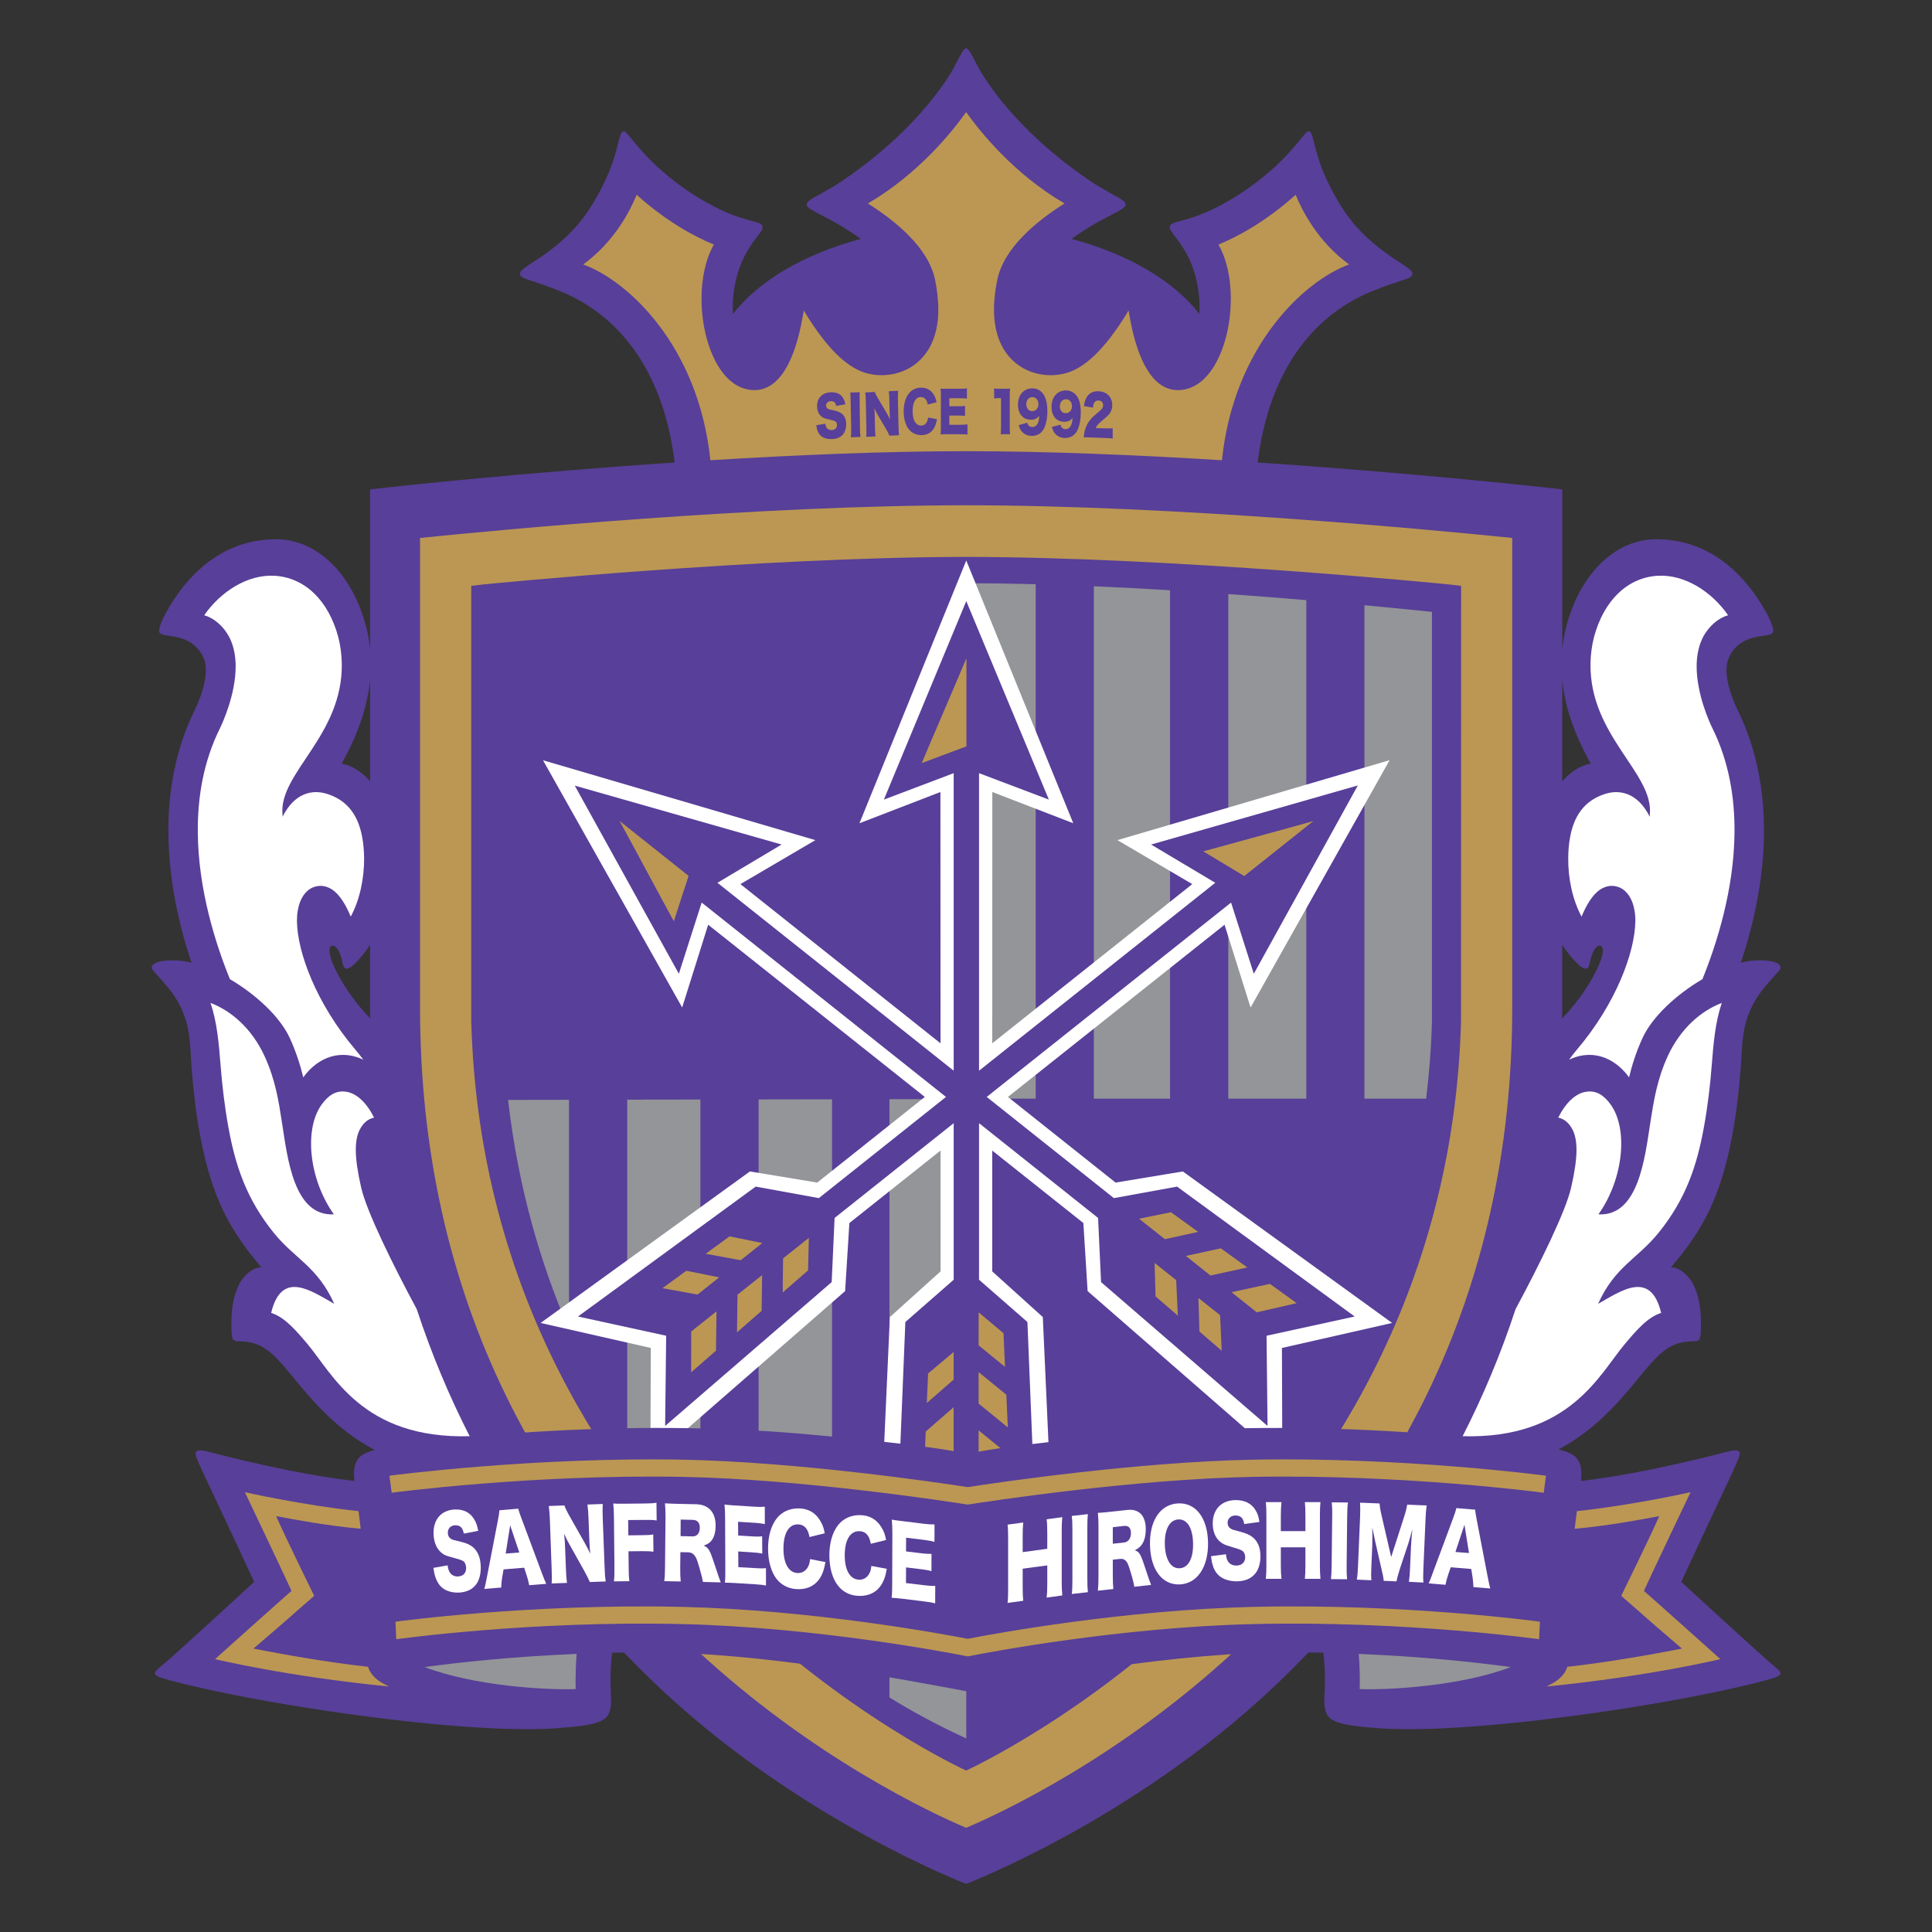 <?xml version="1.0" encoding="UTF-8" standalone="no"?>
<svg
   xmlns:dc="http://purl.org/dc/elements/1.1/"
   xmlns:cc="http://creativecommons.org/ns#"
   xmlns:rdf="http://www.w3.org/1999/02/22-rdf-syntax-ns#"
   xmlns:svg="http://www.w3.org/2000/svg"
   xmlns="http://www.w3.org/2000/svg"
   xmlns:sodipodi="http://sodipodi.sourceforge.net/DTD/sodipodi-0.dtd"
   xmlns:inkscape="http://www.inkscape.org/namespaces/inkscape"
   version="1.1"
   id="Layer_1"
   x="0px"
   y="0px"
   viewBox="0 0 1000 1000"
   xml:space="preserve"
   sodipodi:docname="Sanfrecce Hiroshima.svg"
   width="1000"
   height="1000"
   inkscape:version="1.0.1 (3bc2e813f5, 2020-09-07)"><rect x="0" y="0" width="1000" height="1000" fill="#333333" stroke="none"/><defs
   id="defs145" /><sodipodi:namedview
   pagecolor="#ffffff"
   bordercolor="#666666"
   borderopacity="1"
   objecttolerance="10"
   gridtolerance="10"
   guidetolerance="10"
   inkscape:pageopacity="0"
   inkscape:pageshadow="2"
   inkscape:window-width="1920"
   inkscape:window-height="1017"
   id="namedview143"
   showgrid="false"
   inkscape:zoom="0.845"
   inkscape:cx="500"
   inkscape:cy="500"
   inkscape:window-x="-8"
   inkscape:window-y="-8"
   inkscape:window-maximized="1"
   inkscape:current-layer="Layer_1"
   inkscape:document-rotation="0" />





































































<g
   id="g1042"
   transform="matrix(4.524,0,0,4.524,-1309.522,-857.133)"><path
     style="fill:#583f99"
     d="m 468.18,305.968 c 0.008,-0.384 0.018,-0.75 0.018,-1.141 v -7.27 c 0.536,0.832 1.148,1.601 1.842,2.257 0.649,0.612 1.141,0.681 1.279,-0.075 0.316,-1.703 0.984,-2.371 1.406,-1.968 0.7,0.934 -1.847,5.531 -4.545,8.197 m 3.291,-29.136 c -0.037,0.006 -0.063,0 -0.095,0.006 -1.204,0.265 -2.275,0.972 -3.178,2.024 v -11.596 c 0.309,3.09 1.405,6.287 3.273,9.566 m -144.198,20.94 c 0.423,-0.403 1.092,0.265 1.4,1.968 0.145,0.756 0.637,0.688 1.286,0.075 0.7,-0.656 1.305,-1.425 1.841,-2.257 v 7.27 c 0,0.391 0.012,0.757 0.02,1.141 -2.699,-2.667 -5.246,-7.264 -4.547,-8.197 m 4.528,-30.505 v 11.596 c -0.895,-1.053 -1.974,-1.76 -3.178,-2.024 -0.031,-0.006 -0.057,0 -0.088,-0.006 1.86,-3.28 2.957,-6.477 3.266,-9.566 M 400,405 c 0.013,0.007 18.708,-7.156 34.723,-22.094 6.778,-6.324 14.138,-14.805 20.215,-25.65 0.146,0.013 0.284,0.032 0.41,0.051 12.775,1.815 19.137,-7.302 22.297,-11.041 1.601,-1.892 2.836,-3.19 5.056,-3.322 0.846,-0.051 0.826,0.024 1.129,-0.177 0.29,-0.184 0.246,-1.753 0.233,-2.314 -0.019,-1.45 -0.277,-2.875 -0.895,-4.092 -0.379,-0.744 -1.413,-1.924 -2.535,-1.892 3.588,-4.199 5.631,-7.882 6.979,-14.907 0.529,-2.761 0.814,-5.402 0.997,-7.754 0.17,-2.106 0.106,-4.105 0.819,-6.06 0.341,-0.921 0.662,-1.596 1.337,-2.573 0.573,-0.832 2.219,-2.622 2.219,-2.622 0.6,-0.65 -0.163,-1.267 -2.521,-1.211 -0.566,0.012 -1.186,0.107 -1.829,0.265 1.375,-4.111 2.61,-9.326 2.648,-14.855 0.03,-4.672 -0.781,-9.553 -3.083,-14.199 -0.625,-1.273 -1.747,-4.212 -0.902,-5.928 1.426,-2.893 4.503,-2.125 4.975,-2.755 0.284,-0.392 -0.402,-1.879 -1.405,-3.462 -1.355,-2.138 -5.013,-7.226 -11.854,-7.251 -4.824,-0.02 -8.771,4.048 -10.322,9.874 -0.238,0.883 -0.39,1.784 -0.491,2.686 v -18.261 l -2.749,-0.303 c -0.228,-0.031 -14.521,-1.596 -32.094,-2.774 1.172,-9.717 5.756,-16.589 13.039,-19.578 1.658,-0.675 2.957,-1.078 2.957,-1.078 1.191,-0.411 1.752,-0.505 1.696,-1.009 -0.031,-0.265 -0.442,-0.58 -1.558,-1.306 0,0 -1.147,-0.674 -2.813,-2.043 -2.206,-1.859 -3.65,-3.77 -5.088,-6.64 -1.122,-2.232 -1.532,-3.94 -1.791,-4.962 -0.201,-0.813 -0.334,-1.312 -0.649,-1.28 -0.396,0.02 -1.5,2.075 -4.4,4.578 -1.949,1.728 -5.271,4.048 -8.685,5.228 l -0.112,0.037 -1.343,0.397 c -0.845,0.213 -1.306,0.334 -1.311,0.713 -0.006,0.29 0.208,0.573 0.561,1.033 0.384,0.499 0.914,1.18 1.481,2.258 0.972,1.834 1.488,4.451 1.345,6.665 -2.921,-3.796 -8.136,-6.86 -14.623,-8.595 0.718,-0.523 1.425,-0.983 2.041,-1.361 2.095,-1.274 3.986,-2 4.125,-2.453 0.031,-0.101 0.031,-0.239 -0.095,-0.398 -0.19,-0.246 -0.586,-0.447 -1.186,-0.77 l -2.061,-1.191 c -9.963,-6.514 -13.5,-13.455 -13.531,-13.524 -0.775,-1.444 -1.041,-2.081 -1.355,-2.101 -0.315,-0.013 -0.58,0.656 -1.355,2.101 -0.032,0.069 -3.568,7.011 -13.531,13.524 l -2.061,1.191 c -0.6,0.322 -0.989,0.523 -1.186,0.77 -0.127,0.158 -0.133,0.297 -0.095,0.398 0.139,0.453 2.03,1.179 4.117,2.453 0.624,0.378 1.33,0.838 2.055,1.361 -6.494,1.734 -11.708,4.799 -14.629,8.595 -0.144,-2.214 0.38,-4.831 1.351,-6.665 0.561,-1.078 1.091,-1.759 1.476,-2.258 0.353,-0.46 0.567,-0.743 0.561,-1.033 -0.006,-0.379 -0.466,-0.5 -1.312,-0.713 l -1.342,-0.397 -0.114,-0.037 c -3.412,-1.18 -6.74,-3.5 -8.683,-5.228 -2.894,-2.503 -4.004,-4.559 -4.4,-4.578 -0.315,-0.031 -0.448,0.467 -0.65,1.28 -0.252,1.022 -0.668,2.73 -1.791,4.962 -1.438,2.869 -2.881,4.78 -5.081,6.64 -1.672,1.369 -2.819,2.043 -2.819,2.043 -1.114,0.726 -1.525,1.041 -1.557,1.306 -0.058,0.504 0.504,0.598 1.702,1.009 0,0 1.293,0.403 2.949,1.078 7.284,2.989 11.868,9.861 13.041,19.578 -17.58,1.179 -31.867,2.743 -32.094,2.774 l -2.75,0.303 v 18.261 c -0.095,-0.902 -0.252,-1.804 -0.486,-2.686 -1.557,-5.826 -5.502,-9.894 -10.327,-9.874 -6.841,0.025 -10.498,5.113 -11.854,7.251 -0.996,1.583 -1.69,3.07 -1.4,3.462 0.467,0.63 3.544,-0.139 4.969,2.755 0.846,1.716 -0.277,4.654 -0.901,5.928 -2.302,4.646 -3.115,9.527 -3.077,14.199 0.038,5.529 1.268,10.744 2.642,14.855 -0.643,-0.157 -1.262,-0.253 -1.828,-0.265 -2.358,-0.057 -3.121,0.561 -2.522,1.211 0,0 1.647,1.79 2.22,2.622 0.675,0.978 0.996,1.652 1.337,2.573 0.712,1.954 0.649,3.953 0.819,6.06 0.184,2.352 0.467,4.993 0.996,7.754 1.35,7.025 3.393,10.708 6.98,14.907 -1.122,-0.032 -2.163,1.147 -2.528,1.892 -0.624,1.217 -0.883,2.642 -0.901,4.092 -0.013,0.562 -0.051,2.131 0.232,2.314 0.303,0.201 0.284,0.126 1.129,0.177 2.221,0.132 3.455,1.431 5.057,3.322 3.159,3.739 9.522,12.857 22.296,11.041 0.133,-0.018 0.265,-0.038 0.397,-0.051 6.091,10.846 13.449,19.326 20.228,25.65 16.011,14.938 34.706,22.101 34.719,22.094"
     id="path2" /><path
     style="fill:#bb9753"
     d="m 400,202.289 c 1.582,2.227 5.435,7.056 11.255,10.455 -3.172,1.992 -6.936,5.063 -7.692,8.732 -0.252,1.217 -0.379,2.364 -0.379,3.398 0,3.506 1.432,5.335 2.642,6.255 1.487,1.135 3.507,1.532 5.403,1.078 2.291,-0.548 4.61,-2.78 7.101,-6.797 0,0 0.133,-0.221 0.246,-0.434 0.038,0.195 0.057,0.359 0.064,0.359 1.223,7.257 3.707,8.771 5.573,8.764 1.747,0 3.267,-1.097 4.389,-3.152 1.123,-2.062 1.678,-4.741 1.678,-7.308 0,-2.346 -0.479,-4.584 -1.419,-6.192 2.156,-0.883 5.334,-2.566 8.84,-5.693 0.713,1.759 2.522,5.359 6.115,7.964 -5.112,1.859 -13.196,9.313 -14.552,22.402 -9.559,-0.593 -19.925,-1.034 -29.263,-1.034 -9.339,0 -19.704,0.441 -29.264,1.034 -1.355,-13.09 -9.438,-20.543 -14.553,-22.402 3.595,-2.604 5.404,-6.205 6.116,-7.964 3.507,3.127 6.689,4.811 8.84,5.693 -0.933,1.608 -1.418,3.847 -1.418,6.192 0,2.567 0.561,5.246 1.678,7.308 1.122,2.056 2.642,3.152 4.389,3.152 1.865,0.007 4.356,-1.507 5.573,-8.764 0,0 0.025,-0.164 0.063,-0.359 0.114,0.214 0.253,0.434 0.253,0.434 2.483,4.017 4.811,6.249 7.095,6.797 1.897,0.454 3.908,0.057 5.402,-1.078 1.204,-0.92 2.643,-2.749 2.643,-6.255 0,-1.034 -0.127,-2.182 -0.372,-3.398 -0.764,-3.67 -4.521,-6.74 -7.693,-8.732 5.811,-3.399 9.664,-8.228 11.247,-10.455"
     id="path4" /><path
     style="fill:#583f99"
     d="m 383.89,237.946 c 0.025,0.221 0.064,0.334 0.145,0.454 0.114,0.177 0.328,0.271 0.581,0.265 0.384,-0.013 0.611,-0.233 0.604,-0.58 -0.006,-0.195 -0.082,-0.354 -0.214,-0.423 -0.102,-0.057 -0.234,-0.088 -0.75,-0.227 -0.467,-0.095 -0.625,-0.17 -0.808,-0.315 -0.327,-0.265 -0.498,-0.662 -0.504,-1.166 -0.013,-0.946 0.593,-1.57 1.577,-1.608 0.636,-0.025 1.121,0.195 1.393,0.644 0.132,0.201 0.189,0.385 0.265,0.731 l -1.053,0.183 c -0.069,-0.397 -0.253,-0.555 -0.631,-0.542 -0.308,0.019 -0.53,0.227 -0.517,0.504 0,0.183 0.075,0.303 0.233,0.391 0.107,0.045 0.107,0.045 0.699,0.171 0.379,0.088 0.61,0.183 0.807,0.321 0.366,0.259 0.55,0.662 0.561,1.236 0,0.46 -0.113,0.851 -0.334,1.141 -0.283,0.359 -0.719,0.555 -1.306,0.574 -0.422,0.025 -0.838,-0.076 -1.115,-0.259 -0.253,-0.157 -0.441,-0.416 -0.549,-0.763 -0.051,-0.145 -0.081,-0.284 -0.12,-0.567 z"
     id="path6" /><path
     style="fill:#583f99"
     d="m 387.831,234.34 c -0.019,0.246 -0.025,0.46 -0.019,0.908 l 0.043,3.297 c 0.007,0.423 0.02,0.644 0.057,0.902 l -1.098,0.05 c 0.032,-0.239 0.032,-0.504 0.032,-0.914 l -0.063,-3.298 c 0,-0.46 -0.013,-0.637 -0.045,-0.907 z"
     id="path8" /><path
     style="fill:#583f99"
     d="m 390.914,236.735 c 0.146,0.259 0.245,0.454 0.372,0.713 -0.02,-0.277 -0.038,-0.555 -0.045,-0.901 l -0.031,-1.388 c -0.006,-0.41 -0.025,-0.649 -0.064,-0.933 l 1.072,-0.051 c -0.025,0.271 -0.025,0.529 -0.025,0.921 l 0.068,3.253 c 0.007,0.372 0.031,0.649 0.064,0.908 l -1.103,0.057 c -0.096,-0.227 -0.209,-0.448 -0.386,-0.763 l -0.971,-1.652 c -0.139,-0.239 -0.227,-0.416 -0.372,-0.731 0.031,0.272 0.044,0.605 0.051,0.908 l 0.025,1.368 c 0.013,0.422 0.024,0.688 0.063,0.952 l -1.071,0.051 c 0.031,-0.24 0.037,-0.511 0.024,-0.965 l -0.069,-3.21 c -0.012,-0.353 -0.019,-0.63 -0.063,-0.908 l 1.097,-0.05 c 0.052,0.157 0.17,0.397 0.372,0.744 z"
     id="path10" /><path
     style="fill:#583f99"
     d="m 395.599,235.745 c -0.095,-0.567 -0.359,-0.851 -0.782,-0.851 -0.599,0 -0.939,0.599 -0.939,1.633 0,1.021 0.36,1.627 0.966,1.627 0.276,0 0.511,-0.132 0.643,-0.385 0.089,-0.151 0.126,-0.277 0.151,-0.536 l 1.022,0.189 c -0.096,0.529 -0.202,0.839 -0.409,1.142 -0.303,0.441 -0.782,0.681 -1.375,0.681 -0.593,0 -1.11,-0.239 -1.45,-0.681 -0.366,-0.467 -0.574,-1.204 -0.574,-2.037 0,-0.851 0.208,-1.569 0.599,-2.056 0.335,-0.422 0.833,-0.655 1.405,-0.655 0.632,0 1.136,0.283 1.451,0.819 0.158,0.259 0.24,0.485 0.303,0.857 z"
     id="path12" /><path
     style="fill:#583f99"
     d="m 400.151,239.182 c -0.214,-0.031 -0.391,-0.037 -0.814,-0.037 h -1.545 c -0.378,0 -0.517,0.006 -0.726,0.013 0.032,-0.253 0.045,-0.48 0.045,-0.908 v -3.418 c 0,-0.384 -0.013,-0.605 -0.045,-0.907 0.196,0.013 0.335,0.019 0.726,0.019 h 1.569 c 0.329,0 0.493,-0.013 0.726,-0.044 v 1.166 c -0.227,-0.025 -0.397,-0.038 -0.726,-0.038 h -1.285 v 0.915 h 1.059 c 0.328,0 0.448,-0.007 0.738,-0.045 v 1.154 c -0.228,-0.031 -0.392,-0.044 -0.738,-0.044 h -1.059 v 1.053 h 1.268 c 0.378,0 0.593,-0.013 0.807,-0.044 z"
     id="path14" /><path
     style="fill:#583f99"
     d="m 403.203,233.898 c 0.177,0.038 0.296,0.044 0.579,0.044 h 0.625 c 0.353,0 0.41,0 0.618,-0.025 -0.032,0.328 -0.038,0.599 -0.038,1.003 v 3.278 c 0,0.372 0.006,0.637 0.038,0.946 h -1.072 c 0.031,-0.291 0.038,-0.587 0.038,-0.946 v -3.184 h -0.195 c -0.19,0 -0.379,0.012 -0.593,0.037 z"
     id="path16" /><path
     style="fill:#583f99"
     d="m 408.267,235.695 c 0,-0.467 -0.284,-0.795 -0.694,-0.795 -0.409,0 -0.688,0.328 -0.688,0.801 0,0.48 0.265,0.801 0.669,0.801 0.428,0 0.713,-0.321 0.713,-0.807 m -1.281,2.131 c 0.038,0.139 0.069,0.202 0.126,0.271 0.101,0.151 0.265,0.221 0.452,0.221 0.279,0 0.498,-0.151 0.639,-0.436 0.088,-0.196 0.132,-0.422 0.157,-0.845 -0.259,0.322 -0.542,0.447 -0.971,0.447 -0.883,0 -1.463,-0.681 -1.463,-1.727 0,-1.11 0.668,-1.86 1.638,-1.86 0.632,0 1.123,0.321 1.414,0.92 0.209,0.41 0.315,1.003 0.315,1.69 0,0.662 -0.102,1.273 -0.284,1.753 -0.164,0.447 -0.485,0.8 -0.832,0.945 -0.195,0.082 -0.435,0.133 -0.656,0.133 -0.473,0 -0.845,-0.171 -1.141,-0.486 -0.164,-0.195 -0.253,-0.371 -0.372,-0.75 z"
     id="path18" /><path
     style="fill:#583f99"
     d="m 412.105,235.941 c 0.007,-0.461 -0.271,-0.795 -0.675,-0.801 -0.409,-0.007 -0.7,0.316 -0.705,0.788 -0.014,0.473 0.245,0.8 0.649,0.807 0.423,0.013 0.726,-0.308 0.731,-0.794 m -1.317,2.113 c 0.038,0.139 0.069,0.201 0.108,0.265 0.112,0.157 0.264,0.239 0.459,0.246 0.277,0 0.498,-0.146 0.643,-0.429 0.095,-0.196 0.139,-0.423 0.183,-0.852 -0.271,0.321 -0.561,0.447 -0.99,0.436 -0.889,-0.013 -1.443,-0.707 -1.425,-1.76 0.013,-1.097 0.7,-1.841 1.678,-1.828 0.618,0.013 1.116,0.347 1.4,0.951 0.189,0.41 0.283,1.01 0.271,1.696 -0.012,0.656 -0.12,1.268 -0.31,1.747 -0.183,0.441 -0.498,0.794 -0.858,0.927 -0.195,0.082 -0.434,0.126 -0.655,0.126 -0.467,-0.013 -0.846,-0.183 -1.129,-0.511 -0.164,-0.195 -0.239,-0.365 -0.359,-0.757 z"
     id="path20" /><path
     style="fill:#583f99"
     d="m 414.192,239.51 c -0.44,-0.019 -0.554,-0.013 -0.73,0 0.019,-0.309 0.037,-0.498 0.101,-0.737 0.125,-0.511 0.359,-0.978 0.713,-1.375 0.176,-0.214 0.365,-0.391 0.871,-0.801 0.421,-0.347 0.522,-0.504 0.522,-0.788 0,-0.303 -0.207,-0.511 -0.522,-0.523 -0.235,-0.013 -0.405,0.089 -0.519,0.297 -0.063,0.132 -0.095,0.258 -0.113,0.517 l -1.034,-0.17 c 0.069,-0.543 0.158,-0.814 0.359,-1.104 0.277,-0.41 0.725,-0.618 1.299,-0.599 0.668,0.024 1.166,0.327 1.413,0.838 0.113,0.221 0.163,0.467 0.163,0.738 0,0.46 -0.152,0.838 -0.447,1.148 -0.17,0.176 -0.214,0.214 -0.719,0.643 -0.429,0.359 -0.6,0.568 -0.726,0.846 l 1.148,0.037 c 0.372,0.007 0.592,0.007 0.795,-0.019 v 1.186 c -0.29,-0.044 -0.492,-0.064 -0.845,-0.069 z"
     id="path22" /><path
     style="fill:#ffffff"
     d="m 312.091,284.65 c 0.044,6.602 2.049,12.844 3.676,16.842 2.97,1.746 5.731,4.293 6.848,6.733 0.719,1.576 1.198,3.077 1.545,4.502 1.324,-1.835 3.222,-2.812 5.246,-2.522 0.549,0.076 1.097,0.253 1.62,0.499 -0.297,-0.397 -0.586,-0.775 -0.883,-1.122 -4.502,-5.291 -6.677,-11.198 -6.707,-14.762 0,-0.44 0.03,-0.845 0.1,-1.21 0.214,-1.287 0.838,-2.238 1.708,-2.61 0.745,-0.31 1.501,-0.227 2.22,0.239 0.908,0.605 1.614,1.854 2.125,3.096 1.059,-1.954 1.545,-4.433 1.532,-6.696 -0.013,-0.857 -0.082,-1.683 -0.226,-2.428 -0.544,-2.975 -2.146,-4.344 -4.056,-4.931 -1.569,-0.485 -3.645,-0.177 -5.051,2.63 v -0.208 c -0.511,-4.779 6.904,-9.011 6.778,-17.327 -0.025,-1.034 -0.145,-2.05 -0.403,-3.027 -1.122,-4.205 -3.858,-6.828 -7.314,-7.012 -3.058,-0.163 -6.142,1.804 -8.026,4.522 1.311,0.359 2.478,1.563 3.026,2.825 0.403,0.927 0.567,1.948 0.574,2.964 0.019,3.297 -1.558,6.639 -1.785,7.118 -1.904,3.814 -2.574,7.913 -2.547,11.885"
     id="path24" /><path
     style="fill:#ffffff"
     d="m 330.786,325.345 c -0.403,-1.766 -0.611,-3.159 -0.618,-4.275 -0.006,-1.305 0.252,-2.219 0.794,-2.899 0.398,-0.505 0.851,-0.745 1.3,-0.839 -0.87,-1.722 -2.005,-2.8 -3.228,-2.964 -1.122,-0.17 -2.012,0.41 -2.774,1.469 -2.03,2.819 -1.463,8.532 1.399,12.561 -4.583,0.253 -5.303,-6.425 -5.933,-10.467 -0.391,-2.541 -0.763,-4.949 -1.992,-7.623 -1.457,-3.185 -3.859,-5.227 -6.192,-6.097 0.744,2.124 0.965,4.678 1.16,7.193 0.183,2.289 0.454,4.635 0.895,7.05 0.788,4.357 2.062,8.223 5.228,12.112 2.377,2.92 4.968,3.828 6.879,8.071 -2.63,-1.481 -6.028,-3.935 -7.22,1.04 1.532,0.467 2.856,2.018 4.148,3.55 2.895,3.431 6.299,10.902 18.563,10.555 -2.283,-4.464 -4.332,-9.307 -6.054,-14.533 -2.78,-5.172 -5.745,-11.205 -6.355,-13.904"
     id="path26" /><path
     style="fill:#ffffff"
     d="m 487.909,284.65 c -0.044,6.602 -2.05,12.844 -3.67,16.842 -2.977,1.746 -5.738,4.293 -6.854,6.733 -0.725,1.576 -1.198,3.077 -1.539,4.502 -1.33,-1.835 -3.228,-2.812 -5.246,-2.522 -0.555,0.076 -1.103,0.253 -1.62,0.499 0.283,-0.397 0.586,-0.775 0.875,-1.122 4.503,-5.291 6.679,-11.198 6.709,-14.762 0,-0.44 -0.03,-0.845 -0.1,-1.21 -0.215,-1.287 -0.839,-2.238 -1.709,-2.61 -0.744,-0.31 -1.5,-0.227 -2.219,0.239 -0.908,0.605 -1.615,1.854 -2.125,3.096 -1.054,-1.954 -1.552,-4.433 -1.526,-6.696 0.006,-0.857 0.075,-1.683 0.22,-2.428 0.543,-2.975 2.151,-4.344 4.055,-4.931 1.57,-0.485 3.646,-0.177 5.052,2.63 l 0.006,-0.208 c 0.511,-4.779 -6.911,-9.011 -6.784,-17.327 0.018,-1.034 0.145,-2.05 0.402,-3.027 1.123,-4.205 3.859,-6.828 7.316,-7.012 3.064,-0.163 6.141,1.804 8.026,4.522 -1.311,0.359 -2.478,1.563 -3.026,2.825 -0.404,0.927 -0.567,1.948 -0.574,2.964 -0.018,3.297 1.558,6.639 1.797,7.118 1.891,3.814 2.564,7.913 2.534,11.885"
     id="path28" /><path
     style="fill:#ffffff"
     d="m 469.214,325.345 c 0.403,-1.766 0.611,-3.159 0.617,-4.275 0.007,-1.305 -0.252,-2.219 -0.794,-2.899 -0.397,-0.505 -0.85,-0.745 -1.299,-0.839 0.87,-1.722 2.011,-2.8 3.228,-2.964 1.123,-0.17 2.019,0.41 2.775,1.469 2.03,2.819 1.462,8.532 -1.4,12.561 4.578,0.253 5.304,-6.425 5.934,-10.467 0.397,-2.541 0.77,-4.949 1.992,-7.623 1.457,-3.185 3.859,-5.227 6.192,-6.097 -0.744,2.124 -0.965,4.678 -1.16,7.193 -0.177,2.289 -0.454,4.635 -0.896,7.05 -0.788,4.357 -2.061,8.223 -5.228,12.112 -2.377,2.92 -4.969,3.828 -6.872,8.071 2.629,-1.481 6.022,-3.935 7.213,1.04 -1.532,0.467 -2.856,2.018 -4.148,3.55 -2.895,3.431 -6.3,10.902 -18.564,10.555 2.282,-4.464 4.338,-9.307 6.053,-14.533 2.782,-5.172 5.746,-11.205 6.357,-13.904"
     id="path30" /><path
     style="fill:#bb9753"
     d="m 400,247.273 c -23.695,0 -53.406,2.811 -62.479,3.738 v 53.816 c 0,16.078 3.321,31.01 9.86,44.377 5.239,10.713 12.566,20.474 21.753,29.011 13.387,12.435 27,18.728 30.865,20.373 3.864,-1.645 17.484,-7.938 30.87,-20.373 9.188,-8.537 16.508,-18.298 21.747,-29.011 6.546,-13.367 9.861,-28.299 9.861,-44.377 v -53.816 c -9.065,-0.927 -38.775,-3.738 -62.477,-3.738"
     id="path32" /><path
     style="fill:#583f99"
     d="m 455.146,256.32 c -0.309,-0.032 -31.369,-3.115 -55.146,-3.141 -23.778,0.025 -54.838,3.108 -55.147,3.141 l -1.476,0.17 v 49.8 c 0.857,31.564 16.18,53.18 28.892,65.765 13.745,13.613 27.73,19.982 27.73,19.982 0,0 13.985,-6.369 27.73,-19.982 12.712,-12.585 28.034,-34.201 28.892,-65.765 l 0.006,-49.8 z"
     id="path34" /><path
     style="fill:#939598"
     d="m 445.568,315.161 h 7.063 c 0.348,-2.875 0.586,-5.845 0.662,-8.915 v -46.779 c -1.539,-0.157 -4.244,-0.436 -7.725,-0.757 z"
     id="path36" /><path
     style="fill:#939598"
     d="m 429.994,257.43 v 57.731 h 8.922 v -57.037 c -2.768,-0.234 -5.77,-0.467 -8.922,-0.694"
     id="path38" /><path
     style="fill:#939598"
     d="m 347.59,315.307 c 1.16,10.031 3.689,18.657 6.973,26.281 v -26.294 z"
     id="path40" /><path
     style="fill:#939598"
     d="m 384.659,315.237 -8.405,0.013 v 57.057 c 2.875,2.655 5.719,4.963 8.405,6.949 z"
     id="path42" /><path
     style="fill:#939598"
     d="m 414.609,315.161 h 8.72 v -58.166 c -2.862,-0.177 -5.781,-0.328 -8.72,-0.454 z"
     id="path44" /><path
     style="fill:#939598"
     d="m 361.223,354.306 c 2.68,4.225 5.535,7.938 8.372,11.173 v -50.216 l -8.372,0.012 z"
     id="path46" /><path
     style="fill:#939598"
     d="m 400.013,315.161 h 7.944 v -58.86 c -2.667,-0.069 -5.397,-0.107 -7.944,-0.107 z"
     id="path48" /><path
     style="fill:#939598"
     d="m 400.013,315.212 -8.789,0.013 v 68.451 c 3.895,2.402 7.13,3.922 8.789,4.685 z"
     id="path50" /><polygon
     style="fill:#ffffff"
     points="417.308,285.584 425.87,290.615 402.988,308.831 402.994,280.079 412.257,283.653 400.013,253.59 387.793,283.653 397.055,280.079 397.067,308.831 374.173,290.615 382.749,285.584 351.588,276.447 367.509,304.732 370.484,295.263 395.271,314.966 382.963,324.765 375.258,323.491 351.316,340.825 363.921,343.686 363.87,356.606 386.153,337.18 386.64,329.393 397.067,321.101 397.074,334.923 391.273,340.149 389.943,369.69 400.02,361.606 410.105,369.69 408.771,340.149 402.982,334.923 402.982,321.101 413.411,329.393 413.896,337.18 436.174,356.606 436.129,343.686 448.733,340.825 424.792,323.491 417.094,324.765 404.779,314.966 429.564,295.263 432.542,304.732 448.45,276.435 "
     id="polygon52" /><path
     style="fill:#583f99"
     d="m 424.13,325.225 -7.226,1.318 -14.553,-11.577 27.959,-22.238 c 0.862,2.705 2.603,8.146 2.603,8.146 l 11.899,-21.545 -23.652,6.759 c 0,0 4.904,2.926 7.34,4.376 l -27.025,21.501 v -34.042 c 2.648,1.008 7.989,3.026 7.989,3.026 l -9.451,-22.712 -9.427,22.712 c 0,0 5.334,-2.019 7.989,-3.026 v 34.042 l -27.031,-21.501 c 2.435,-1.45 7.339,-4.376 7.339,-4.376 l -23.663,-6.74 11.91,21.526 c 0,0 1.74,-5.441 2.61,-8.146 l 27.952,22.238 -14.546,11.577 -7.227,-1.318 -20.329,14.862 c 0,0 8.393,1.822 10.089,2.2 -0.019,1.734 -0.119,10.322 -0.119,10.322 l 19.055,-16.457 0.334,-7.341 13.626,-10.844 v 17.913 l -5.53,4.837 -1.027,25.158 c 0,0 6.665,-5.43 8.002,-6.52 1.349,1.09 8.007,6.52 8.007,6.52 l -1.016,-25.158 -5.536,-4.837 v -17.913 l 13.62,10.844 0.341,7.341 19.048,16.457 c 0,0 -0.101,-8.588 -0.113,-10.322 1.696,-0.378 10.082,-2.2 10.082,-2.2 z"
     id="path54" /><path
     style="fill:#bb9753"
     d="m 400.032,264.764 c -1.356,3.253 -3.879,9.048 -5.114,12.005 2.081,-0.788 4.987,-1.86 5.114,-1.91 z"
     id="path56" /><path
     style="fill:#bb9753"
     d="m 395.372,353.252 c -0.108,2.555 -0.202,4.963 -0.259,6.457 1.033,-0.852 2.428,-1.967 3.455,-2.812 v -6.432 z"
     id="path58" /><path
     style="fill:#bb9753"
     d="m 395.498,349.98 3.07,-2.674 v -3.159 l -2.924,2.459 c -0.045,1.053 -0.089,2.195 -0.146,3.374"
     id="path60" /><path
     style="fill:#bb9753"
     d="m 401.431,339.614 -0.006,3.77 3.02,2.466 c -0.095,-2.03 -0.158,-3.531 -0.171,-3.853 -0.447,-0.378 -1.71,-1.431 -2.843,-2.383"
     id="path62" /><path
     style="fill:#bb9753"
     d="m 401.425,350.05 3.342,2.724 c -0.057,-1.249 -0.12,-2.522 -0.17,-3.739 l -3.172,-2.586 z"
     id="path64" /><path
     style="fill:#bb9753"
     d="m 401.425,356.815 c 1.071,0.851 2.554,2.03 3.657,2.913 -0.038,-0.952 -0.102,-2.27 -0.171,-3.77 l -3.486,-2.845 z"
     id="path66" /><path
     style="fill:#bb9753"
     d="m 439.724,283.401 c -3.405,0.965 -9.509,2.605 -12.592,3.468 1.91,1.142 4.558,2.756 4.685,2.825 z"
     id="path68" /><path
     style="fill:#bb9753"
     d="m 370.2,332.911 4.005,0.738 2.478,-1.968 -3.758,-0.763 c -0.839,0.612 -1.766,1.3 -2.725,1.993"
     id="path70" /><path
     style="fill:#bb9753"
     d="m 365.257,336.846 4.011,0.731 2.472,-1.967 -3.759,-0.757 c -0.844,0.618 -1.765,1.294 -2.724,1.993"
     id="path72" /><path
     style="fill:#bb9753"
     d="m 382.005,331.089 -2.951,2.346 -0.045,3.903 c 1.526,-1.331 2.661,-2.321 2.901,-2.528 0.012,-0.587 0.057,-2.24 0.095,-3.721"
     id="path74" /><path
     style="fill:#bb9753"
     d="m 373.839,337.59 -0.057,4.307 c 0.946,-0.82 1.905,-1.658 2.818,-2.46 l 0.058,-4.091 z"
     id="path76" /><path
     style="fill:#bb9753"
     d="m 368.542,341.802 c 0,1.368 0,3.267 -0.006,4.672 0.725,-0.624 1.715,-1.495 2.844,-2.478 l 0.058,-4.495 z"
     id="path78" /><path
     style="fill:#bb9753"
     d="m 360.346,283.389 c 1.702,3.097 4.665,8.67 6.211,11.482 0.674,-2.118 1.651,-5.063 1.69,-5.195 z"
     id="path80" /><path
     style="fill:#bb9753"
     d="m 424.219,339.986 -0.189,-4.061 -2.467,-1.967 0.103,3.827 c 0.787,0.681 1.657,1.432 2.553,2.201"
     id="path82" /><path
     style="fill:#bb9753"
     d="m 429.237,344.009 -0.183,-4.073 -2.478,-1.968 0.112,3.834 c 0.784,0.68 1.654,1.431 2.549,2.207"
     id="path84" /><path
     style="fill:#bb9753"
     d="m 419.785,328.901 2.951,2.339 3.815,-0.832 c -1.646,-1.18 -2.864,-2.061 -3.121,-2.251 -0.567,0.119 -2.188,0.447 -3.645,0.744"
     id="path86" /><path
     style="fill:#bb9753"
     d="m 427.951,335.397 4.219,-0.922 c -1.016,-0.731 -2.05,-1.481 -3.033,-2.188 l -3.997,0.87 z"
     id="path88" /><path
     style="fill:#bb9753"
     d="m 433.248,339.607 c 1.337,-0.309 3.184,-0.731 4.565,-1.047 -0.775,-0.555 -1.847,-1.33 -3.058,-2.207 l -4.395,0.953 z"
     id="path90" /><path
     style="fill:#583f99"
     d="m 491.932,379.647 c -2.27,-1.98 -8.228,-7.465 -10.114,-9.199 6.274,-13.569 7.012,-14.609 6.62,-14.912 -0.472,-0.359 -1.248,0.031 -4.306,0.763 -4.092,0.978 -9.161,2.074 -13.783,2.604 0.082,-0.928 0.057,-1.621 -0.215,-2.145 -0.278,-0.573 -0.655,-1.419 -4.754,-1.815 -5.208,-0.506 -11.054,-1.375 -15.542,-1.652 -10.329,-0.643 -20.947,-0.637 -30.872,0.233 -14.048,1.229 -18.083,2.094 -18.789,2.295 -0.707,-0.201 -4.735,-1.066 -18.784,-2.295 -9.924,-0.87 -20.549,-0.877 -30.871,-0.233 -4.495,0.277 -10.334,1.146 -15.549,1.652 -4.104,0.396 -4.471,1.242 -4.761,1.815 -0.258,0.523 -0.29,1.217 -0.208,2.145 -4.615,-0.53 -9.679,-1.627 -13.775,-2.604 -3.065,-0.732 -3.848,-1.122 -4.314,-0.763 -0.397,0.303 0.347,1.343 6.627,14.912 -1.886,1.734 -7.844,7.22 -10.12,9.199 -1.463,1.268 -2.024,1.412 0.574,2.093 3.083,0.814 6.142,1.444 9.161,2.012 10.158,1.924 27.466,4.237 35.922,3.361 0.214,-0.013 0.429,-0.025 0.643,-0.045 4.275,-0.447 4.811,-0.971 4.628,-3.884 -0.094,-1.569 -0.019,-3.159 0.139,-4.628 1.065,-0.025 2.157,-0.038 3.267,-0.05 13.733,-0.102 30.141,3.141 37.423,4.482 7.282,-1.342 23.694,-4.584 37.422,-4.482 1.116,0.012 2.2,0.024 3.272,0.05 0.157,1.469 0.228,3.059 0.132,4.628 -0.176,2.913 0.353,3.437 4.635,3.884 0.208,0.02 0.429,0.032 0.644,0.045 8.449,0.876 25.764,-1.438 35.921,-3.361 3.015,-0.567 6.079,-1.197 9.162,-2.012 2.595,-0.681 2.028,-0.826 0.565,-2.093"
     id="path92" /><path
     style="fill:#939598"
     d="m 355.326,382.717 c -0.031,-1.38 0.013,-2.742 0.107,-4.028 -7.453,0.314 -13.412,0.964 -17.402,1.507 5.699,2.162 13.84,2.641 17.295,2.521"
     id="path94" /><path
     style="fill:#939598"
     d="m 445.026,382.717 c 0.038,-1.38 -0.013,-2.742 -0.108,-4.028 7.453,0.314 13.411,0.964 17.396,1.507 -5.686,2.162 -13.826,2.641 -17.288,2.521"
     id="path96" /><path
     style="fill:#bb9753"
     d="m 317.488,360.207 c 0.158,0.328 4.842,10.171 5.322,11.274 -0.94,0.807 -8.746,7.806 -8.746,7.806 0,0 8.064,1.961 19.899,3.134 -0.276,-0.139 -0.549,-0.283 -0.808,-0.423 -0.895,-0.542 -1.381,-1.16 -1.582,-1.834 -4.844,-0.53 -9.874,-1.451 -13.115,-2.081 5.894,-5.057 2.743,-2.384 6.949,-6.034 0,0 -3.317,-6.753 -4.352,-9.124 2.049,0.391 5.726,1.085 9.672,1.45 -0.082,-0.726 -0.17,-1.4 -0.245,-2.018 -6.47,-0.693 -13.008,-2.169 -13.008,-2.169 0,0 0.006,0.013 0.014,0.019"
     id="path98" /><path
     style="fill:#bb9753"
     d="m 432.787,373.31 c -14.659,0.354 -29.137,2.976 -32.61,3.651 -3.475,-0.676 -17.958,-3.298 -32.612,-3.651 -17.42,-0.409 -32.699,1.671 -32.856,1.696 l 0.088,2.005 c 0.158,-0.024 15.468,-2.15 32.731,-1.733 15.209,0.359 30.196,3.209 32.65,3.694 2.452,-0.485 17.44,-3.335 32.654,-3.694 17.252,-0.417 32.574,1.709 32.719,1.733 l 0.095,-2.005 c -0.159,-0.026 -15.437,-2.106 -32.859,-1.696"
     id="path100" /><path
     style="fill:#bb9753"
     d="m 432.794,356.468 c -13.197,0.253 -29.231,2.61 -32.617,3.14 -3.38,-0.529 -19.415,-2.887 -32.612,-3.14 -17.289,-0.321 -33.398,1.81 -33.55,1.835 l 0.257,1.948 c 0.166,-0.024 16.125,-2.137 33.256,-1.816 13.677,0.252 30.379,2.813 32.65,3.172 2.27,-0.358 18.973,-2.92 32.648,-3.172 17.132,-0.32 33.091,1.792 33.255,1.816 l 0.259,-1.948 c -0.159,-0.026 -16.263,-2.156 -33.546,-1.835"
     id="path102" /><path
     style="fill:#bb9753"
     d="m 482.871,360.207 c -0.164,0.328 -4.843,10.171 -5.328,11.274 0.939,0.807 8.752,7.806 8.752,7.806 0,0 -8.077,1.961 -19.898,3.134 0.27,-0.139 0.541,-0.283 0.8,-0.423 0.895,-0.542 1.374,-1.16 1.589,-1.834 4.829,-0.53 9.861,-1.451 13.109,-2.081 -5.897,-5.057 -2.737,-2.384 -6.949,-6.034 0,0 3.322,-6.753 4.351,-9.124 -2.043,0.391 -5.726,1.085 -9.672,1.45 0.075,-0.726 0.17,-1.4 0.252,-2.018 6.463,-0.693 13.001,-2.169 13.001,-2.169 0,0 -0.007,0.013 -0.007,0.019"
     id="path104" /><path
     style="fill:#ffffff"
     d="m 396.456,372.912 c -0.347,-0.101 -0.624,-0.151 -1.305,-0.232 l -2.517,-0.31 c -0.599,-0.064 -0.82,-0.082 -1.159,-0.101 0.05,-0.429 0.063,-0.82 0.063,-1.552 l 0.02,-5.826 c 0,-0.663 -0.02,-1.04 -0.064,-1.564 0.329,0.057 0.55,0.095 1.168,0.164 l 2.541,0.315 c 0.535,0.063 0.807,0.075 1.178,0.069 l -0.006,1.992 c -0.359,-0.095 -0.649,-0.151 -1.179,-0.221 l -2.068,-0.252 -0.006,1.57 1.715,0.208 c 0.529,0.063 0.727,0.075 1.198,0.075 l -0.007,1.974 c -0.372,-0.106 -0.643,-0.158 -1.191,-0.221 l -1.715,-0.208 -0.007,1.791 2.056,0.246 c 0.6,0.069 0.945,0.095 1.293,0.088 z"
     id="path106" /><path
     style="fill:#ffffff"
     d="m 377.099,370.869 c -0.327,-0.069 -0.593,-0.107 -1.235,-0.145 l -2.365,-0.146 c -0.567,-0.031 -0.775,-0.038 -1.097,-0.038 0.036,-0.422 0.051,-0.819 0.044,-1.551 l -0.025,-5.826 c 0,-0.661 -0.018,-1.034 -0.069,-1.563 0.31,0.038 0.518,0.063 1.104,0.102 l 2.39,0.15 c 0.505,0.031 0.77,0.025 1.117,-0.006 l 0.005,1.992 c -0.34,-0.069 -0.61,-0.113 -1.11,-0.145 l -1.953,-0.119 0.012,1.57 1.621,0.101 c 0.498,0.031 0.675,0.037 1.123,-0.013 l 0.012,1.98 c -0.353,-0.075 -0.611,-0.106 -1.129,-0.138 l -1.62,-0.107 0.013,1.797 1.935,0.113 c 0.568,0.038 0.896,0.038 1.224,0 z"
     id="path108" /><path
     style="fill:#ffffff"
     d="m 361.386,368.518 c 0.006,1.002 0.02,1.388 0.082,1.853 l -1.766,0.019 c 0.057,-0.472 0.064,-0.895 0.057,-1.821 l -0.057,-5.53 c -0.006,-0.706 -0.024,-1.053 -0.082,-1.557 0.341,0.025 0.567,0.031 1.204,0.025 l 2.365,-0.025 c 0.719,-0.014 0.996,-0.02 1.38,-0.089 l 0.02,2.03 c -0.36,-0.057 -0.681,-0.076 -1.375,-0.064 l -1.885,0.014 0.02,1.752 1.538,-0.019 c 0.644,0 0.958,-0.025 1.311,-0.082 l 0.025,1.974 c -0.359,-0.051 -0.693,-0.069 -1.312,-0.063 l -1.545,0.013 z"
     id="path110" /><path
     style="fill:#ffffff"
     d="m 368.682,365.245 c 0.517,0.02 0.838,-0.359 0.845,-0.971 0.006,-0.593 -0.272,-0.915 -0.82,-0.921 l -1.368,-0.031 -0.013,1.892 z m 1.204,5.208 c -0.057,-0.334 -0.157,-0.775 -0.416,-1.664 -0.277,-0.946 -0.378,-1.186 -0.6,-1.426 -0.183,-0.207 -0.396,-0.289 -0.675,-0.296 l -0.889,-0.019 -0.02,1.746 c -0.006,0.725 0.013,1.116 0.058,1.608 l -1.886,-0.038 c 0.062,-0.485 0.082,-0.813 0.088,-1.596 l 0.057,-5.744 c 0,-0.668 -0.012,-1.053 -0.063,-1.564 0.385,0.02 0.706,0.044 1.306,0.057 l 2.27,0.051 c 1.425,0.031 2.237,0.94 2.219,2.478 -0.005,0.757 -0.183,1.35 -0.522,1.741 -0.228,0.239 -0.41,0.352 -0.846,0.516 0.448,0.178 0.644,0.43 0.921,1.192 0.127,0.341 0.247,0.706 0.632,1.866 0.094,0.303 0.194,0.574 0.402,1.147 z"
     id="path112" /><path
     style="fill:#ffffff"
     d="m 340.673,368.561 c 0.051,0.385 0.12,0.574 0.239,0.788 0.202,0.328 0.543,0.498 0.952,0.479 0.605,-0.031 0.952,-0.409 0.928,-1.021 -0.014,-0.341 -0.158,-0.637 -0.366,-0.757 -0.171,-0.095 -0.372,-0.164 -1.204,-0.397 -0.738,-0.183 -0.996,-0.302 -1.299,-0.573 -0.518,-0.46 -0.819,-1.179 -0.858,-2.063 -0.069,-1.683 0.864,-2.78 2.422,-2.85 1.003,-0.044 1.785,0.347 2.244,1.154 0.215,0.347 0.322,0.674 0.448,1.286 l -1.652,0.321 c -0.132,-0.701 -0.423,-0.978 -1.027,-0.952 -0.485,0.019 -0.826,0.385 -0.801,0.889 0.013,0.31 0.139,0.53 0.398,0.682 0.163,0.095 0.163,0.095 1.109,0.315 0.605,0.151 0.99,0.321 1.306,0.567 0.593,0.473 0.907,1.191 0.951,2.194 0.032,0.814 -0.132,1.525 -0.467,2.03 -0.428,0.631 -1.115,0.977 -2.043,1.022 -0.674,0.025 -1.336,-0.146 -1.777,-0.467 -0.41,-0.283 -0.719,-0.744 -0.914,-1.356 -0.095,-0.264 -0.139,-0.51 -0.215,-1.008 z"
     id="path114" /><path
     style="fill:#ffffff"
     d="m 347.829,363.978 -0.511,3.234 1.558,-0.126 z m 2.182,6.854 c -0.106,-0.498 -0.177,-0.771 -0.29,-1.123 l -0.29,-0.883 -2.358,0.195 -0.157,0.915 c -0.069,0.429 -0.101,0.763 -0.107,1.16 l -1.935,0.157 c 0.095,-0.327 0.145,-0.586 0.29,-1.317 l 1.261,-6.514 c 0.107,-0.536 0.152,-0.858 0.177,-1.167 l 2.15,-0.183 c 0.088,0.31 0.164,0.581 0.378,1.122 l 2.32,6.225 c 0.208,0.542 0.372,0.97 0.505,1.254 z"
     id="path116" /><path
     style="fill:#ffffff"
     d="m 356.353,365.977 c 0.259,0.454 0.423,0.788 0.638,1.249 -0.052,-0.492 -0.082,-0.978 -0.102,-1.577 l -0.094,-2.427 c -0.024,-0.707 -0.057,-1.129 -0.127,-1.621 l 1.753,-0.064 c -0.025,0.486 -0.025,0.934 0,1.621 l 0.215,5.662 c 0.019,0.649 0.057,1.142 0.12,1.583 l -1.81,0.063 c -0.164,-0.391 -0.366,-0.781 -0.669,-1.33 l -1.632,-2.913 c -0.24,-0.416 -0.392,-0.732 -0.644,-1.287 0.057,0.48 0.101,1.06 0.114,1.583 l 0.094,2.39 c 0.025,0.738 0.057,1.198 0.12,1.658 l -1.753,0.064 c 0.032,-0.416 0.032,-0.89 0,-1.671 l -0.201,-5.605 c -0.025,-0.618 -0.058,-1.098 -0.127,-1.589 l 1.791,-0.063 c 0.088,0.283 0.29,0.699 0.637,1.311 z"
     id="path118" /><path
     style="fill:#ffffff"
     d="m 382.074,365.32 c -0.164,-0.977 -0.612,-1.45 -1.344,-1.45 -1.027,0 -1.633,1.021 -1.633,2.774 0,1.74 0.624,2.794 1.678,2.794 0.472,0 0.863,-0.246 1.109,-0.669 0.145,-0.258 0.208,-0.467 0.26,-0.927 l 1.758,0.341 c -0.164,0.901 -0.347,1.425 -0.7,1.941 -0.529,0.751 -1.343,1.161 -2.37,1.161 -1.041,0 -1.911,-0.41 -2.518,-1.167 -0.629,-0.808 -0.977,-2.049 -0.977,-3.475 0,-1.443 0.348,-2.66 1.022,-3.498 0.579,-0.714 1.438,-1.105 2.434,-1.105 1.091,0 1.955,0.467 2.496,1.394 0.272,0.435 0.423,0.832 0.53,1.456 z"
     id="path120" /><path
     style="fill:#ffffff"
     d="m 389.092,366.09 c -0.164,-0.971 -0.613,-1.443 -1.337,-1.443 -1.04,0 -1.646,1.015 -1.646,2.774 0,1.733 0.637,2.78 1.689,2.78 0.461,0 0.864,-0.239 1.098,-0.668 0.157,-0.253 0.207,-0.468 0.258,-0.908 l 1.767,0.327 c -0.158,0.901 -0.348,1.426 -0.701,1.942 -0.522,0.757 -1.349,1.16 -2.377,1.16 -1.04,0 -1.91,-0.403 -2.503,-1.173 -0.631,-0.788 -0.99,-2.036 -0.99,-3.461 0,-1.444 0.359,-2.674 1.028,-3.506 0.58,-0.707 1.437,-1.104 2.435,-1.104 1.084,0 1.947,0.473 2.496,1.399 0.277,0.436 0.417,0.826 0.529,1.45 z"
     id="path122" /><path
     style="fill:#ffffff"
     d="m 418.064,365.945 c 0.485,-0.051 0.789,-0.467 0.789,-1.072 0,-0.599 -0.272,-0.877 -0.776,-0.826 l -1.299,0.146 v 1.892 z m 1.173,5.064 c -0.05,-0.341 -0.144,-0.77 -0.403,-1.627 -0.266,-0.896 -0.366,-1.135 -0.567,-1.344 -0.177,-0.183 -0.379,-0.245 -0.649,-0.221 l -0.839,0.095 v 1.747 c 0,0.73 0.019,1.115 0.063,1.607 l -1.772,0.19 c 0.051,-0.492 0.069,-0.819 0.069,-1.608 v -5.737 c 0,-0.662 -0.019,-1.053 -0.069,-1.558 0.366,-0.018 0.668,-0.044 1.23,-0.101 l 2.145,-0.234 c 1.336,-0.15 2.105,0.663 2.105,2.201 0,0.757 -0.158,1.375 -0.479,1.804 -0.209,0.265 -0.385,0.403 -0.782,0.618 0.422,0.119 0.604,0.346 0.876,1.078 0.12,0.321 0.232,0.675 0.605,1.79 0.095,0.284 0.183,0.543 0.391,1.085 z"
     id="path124" /><path
     style="fill:#ffffff"
     d="m 425.959,365.995 c -0.038,-1.728 -0.682,-2.736 -1.671,-2.692 -1.009,0.051 -1.601,1.136 -1.558,2.857 0.05,1.74 0.693,2.787 1.696,2.73 0.997,-0.044 1.584,-1.142 1.533,-2.895 m 1.715,-0.107 c 0.063,2.813 -1.204,4.749 -3.209,4.85 -2.012,0.101 -3.361,-1.652 -3.431,-4.483 -0.076,-2.811 1.18,-4.679 3.203,-4.786 2.025,-0.095 3.362,1.626 3.437,4.419"
     id="path126" /><path
     style="fill:#ffffff"
     d="m 429.728,367.288 c 0.032,0.391 0.089,0.58 0.216,0.788 0.189,0.322 0.534,0.505 0.958,0.505 0.637,0 1.022,-0.366 1.022,-0.959 0,-0.334 -0.139,-0.617 -0.354,-0.744 -0.17,-0.113 -0.378,-0.188 -1.235,-0.441 -0.757,-0.214 -1.016,-0.347 -1.324,-0.617 -0.523,-0.467 -0.801,-1.185 -0.801,-2.043 0,-1.646 1.021,-2.687 2.648,-2.687 1.047,0 1.841,0.416 2.288,1.217 0.209,0.354 0.31,0.675 0.41,1.286 l -1.746,0.24 c -0.095,-0.693 -0.397,-0.978 -1.021,-0.978 -0.505,0 -0.877,0.347 -0.877,0.838 0,0.303 0.126,0.523 0.391,0.682 0.165,0.101 0.165,0.101 1.135,0.354 0.625,0.176 1.028,0.353 1.344,0.611 0.586,0.479 0.889,1.191 0.889,2.175 0,0.801 -0.195,1.482 -0.58,1.961 -0.473,0.6 -1.198,0.908 -2.169,0.908 -0.7,0 -1.387,-0.195 -1.835,-0.523 -0.416,-0.303 -0.725,-0.757 -0.889,-1.368 -0.089,-0.252 -0.12,-0.498 -0.183,-0.983 z"
     id="path128" /><path
     style="fill:#ffffff"
     d="m 411.002,363.044 c -0.05,0.448 -0.069,0.853 -0.069,1.608 v 5.763 c 0,0.707 0.02,1.066 0.069,1.583 l -1.796,0.252 c 0.056,-0.46 0.075,-0.863 0.075,-1.602 v -2.087 l -2.813,0.379 v 2.087 c 0,0.7 0.012,1.109 0.063,1.582 l -1.791,0.246 c 0.051,-0.447 0.063,-0.851 0.063,-1.602 v -5.763 c 0,-0.744 -0.012,-1.142 -0.063,-1.589 l 1.791,-0.246 c -0.052,0.517 -0.063,0.939 -0.063,1.608 v 1.784 l 2.813,-0.385 v -1.784 c 0,-0.744 -0.02,-1.18 -0.075,-1.589 z"
     id="path130" /><path
     style="fill:#ffffff"
     d="m 413.928,362.698 c -0.05,0.448 -0.063,0.807 -0.063,1.595 v 5.757 c 0,0.731 0.013,1.135 0.063,1.576 l -1.841,0.208 c 0.051,-0.423 0.069,-0.876 0.069,-1.602 v -5.744 c 0,-0.807 -0.019,-1.115 -0.069,-1.583 z"
     id="path132" /><path
     style="fill:#ffffff"
     d="m 440.537,361.323 c -0.044,0.435 -0.063,0.826 -0.063,1.564 v 5.656 c 0,0.688 0.02,1.034 0.063,1.558 h -1.784 c 0.044,-0.441 0.062,-0.832 0.062,-1.558 v -2.05 h -2.812 v 2.05 c 0,0.688 0.025,1.084 0.076,1.558 h -1.791 c 0.044,-0.436 0.063,-0.82 0.063,-1.558 v -5.656 c 0,-0.731 -0.019,-1.104 -0.063,-1.564 h 1.791 c -0.051,0.505 -0.076,0.914 -0.076,1.564 v 1.753 h 2.812 v -1.753 c 0,-0.731 -0.018,-1.153 -0.062,-1.564 z"
     id="path134" /><path
     style="fill:#ffffff"
     d="m 443.684,361.367 c -0.064,0.435 -0.082,0.788 -0.089,1.558 l -0.063,5.662 c -0.007,0.725 0.006,1.122 0.05,1.563 l -1.841,-0.019 c 0.044,-0.416 0.063,-0.857 0.076,-1.563 l 0.063,-5.663 c 0.013,-0.787 -0.013,-1.09 -0.051,-1.557 z"
     id="path136" /><path
     style="fill:#ffffff"
     d="m 447.775,370.327 c -0.032,-0.372 -0.107,-0.77 -0.309,-1.582 l -0.649,-2.851 c -0.007,-0.057 -0.221,-1.047 -0.24,-1.135 -0.075,-0.392 -0.075,-0.392 -0.113,-0.536 0.018,0.668 0.018,1.545 0,2.1 l -0.101,2.302 c -0.032,0.725 -0.038,1.191 0,1.64 l -1.665,-0.076 c 0.076,-0.467 0.108,-0.908 0.139,-1.627 l 0.233,-5.523 c 0.025,-0.637 0.025,-1.191 0,-1.652 l 2.226,0.089 c 0.045,0.454 0.095,0.801 0.267,1.514 l 1.065,4.615 1.45,-4.509 c 0.227,-0.706 0.309,-1.04 0.378,-1.481 l 2.232,0.089 c -0.07,0.51 -0.107,0.945 -0.133,1.651 l -0.24,5.517 c -0.031,0.808 -0.031,1.224 0,1.652 l -1.657,-0.082 c 0.068,-0.478 0.101,-0.883 0.132,-1.626 l 0.102,-2.315 c 0.013,-0.252 0.063,-1.053 0.094,-1.375 0.058,-0.561 0.058,-0.561 0.07,-0.713 -0.222,0.808 -0.322,1.191 -0.442,1.564 l -0.952,2.869 c -0.239,0.737 -0.365,1.21 -0.422,1.544 z"
     id="path138" /><path
     style="fill:#ffffff"
     d="m 457.013,363.908 -1.034,3.121 1.551,0.12 z m 1.027,7.138 c -0.019,-0.511 -0.057,-0.788 -0.106,-1.16 l -0.146,-0.914 -2.346,-0.195 -0.303,0.883 c -0.139,0.416 -0.227,0.73 -0.296,1.122 l -1.93,-0.164 c 0.15,-0.303 0.246,-0.548 0.498,-1.261 l 2.315,-6.224 c 0.188,-0.511 0.29,-0.819 0.359,-1.122 l 2.15,0.176 c 0.031,0.31 0.069,0.593 0.183,1.167 l 1.255,6.532 c 0.113,0.562 0.208,1.016 0.29,1.318 z"
     id="path140" /></g>
</svg>
